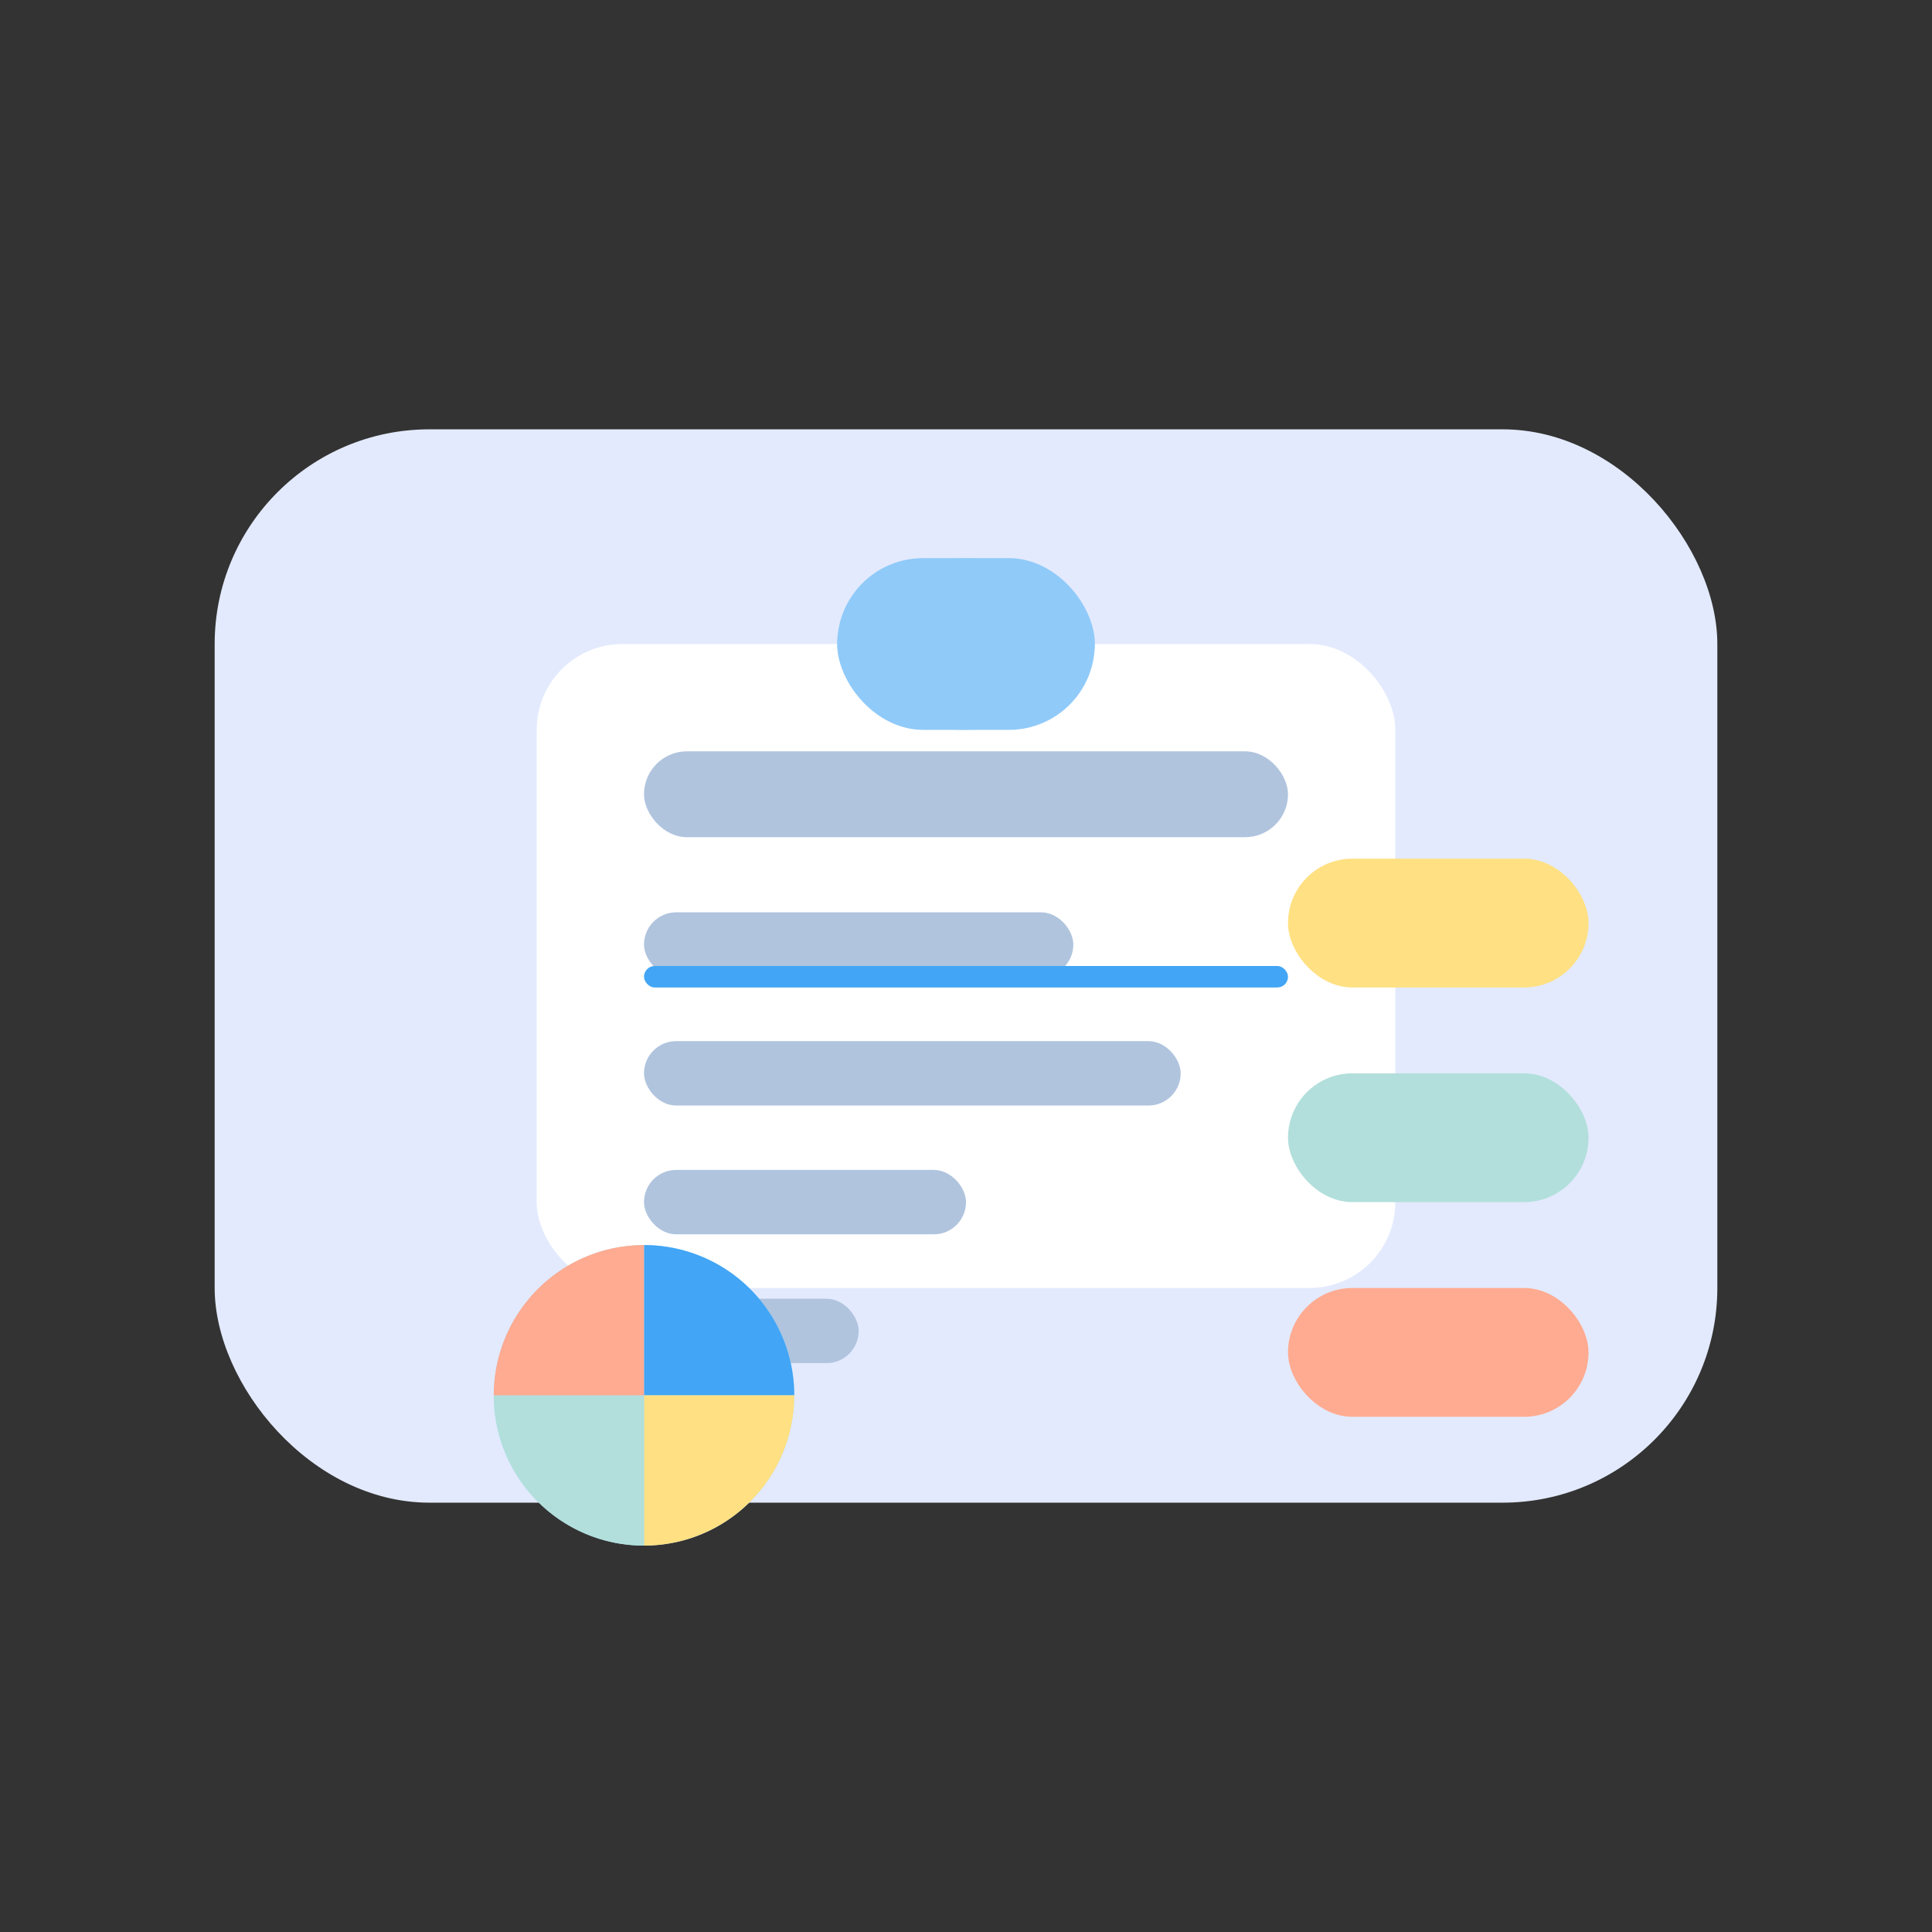 <svg width="180" height="180" viewBox="0 0 180 180" fill="none" xmlns="http://www.w3.org/2000/svg">
  <rect x="0" y="0" width="180" height="180" fill="#333333" stroke="none"/>
  <rect x="20" y="40" width="140" height="100" rx="20" fill="#E3EAFD"/>
  <rect x="50" y="60" width="80" height="60" rx="8" fill="#FFFFFF"/>
  <rect x="60" y="70" width="60" height="8" rx="4" fill="#B0C4DE"/>
  <rect x="60" y="85" width="40" height="6" rx="3" fill="#B0C4DE"/>
  <rect x="60" y="97" width="50" height="6" rx="3" fill="#B0C4DE"/>
  <rect x="60" y="109" width="30" height="6" rx="3" fill="#B0C4DE"/>
  <rect x="60" y="121" width="20" height="6" rx="3" fill="#B0C4DE"/>
  <ellipse cx="90" cy="60" rx="12" ry="8" fill="#AEE1F9"/>
  <rect x="78" y="52" width="24" height="16" rx="8" fill="#90CAF9"/>
  <rect x="60" y="90" width="60" height="2" rx="1" fill="#42A5F5"/>
  <rect x="120" y="80" width="28" height="12" rx="6" fill="#FFE082"/>
  <rect x="120" y="100" width="28" height="12" rx="6" fill="#B2DFDB"/>
  <rect x="120" y="120" width="28" height="12" rx="6" fill="#FFAB91"/>
  <circle cx="60" cy="130" r="14" fill="#AEE1F9"/>
  <path d="M60 130 L60 116 A14 14 0 0 1 74 130 Z" fill="#42A5F5"/>
  <path d="M60 130 L74 130 A14 14 0 0 1 60 144 Z" fill="#FFE082"/>
  <path d="M60 130 L60 144 A14 14 0 0 1 46 130 Z" fill="#B2DFDB"/>
  <path d="M60 130 L46 130 A14 14 0 0 1 60 116 Z" fill="#FFAB91"/>
</svg>
